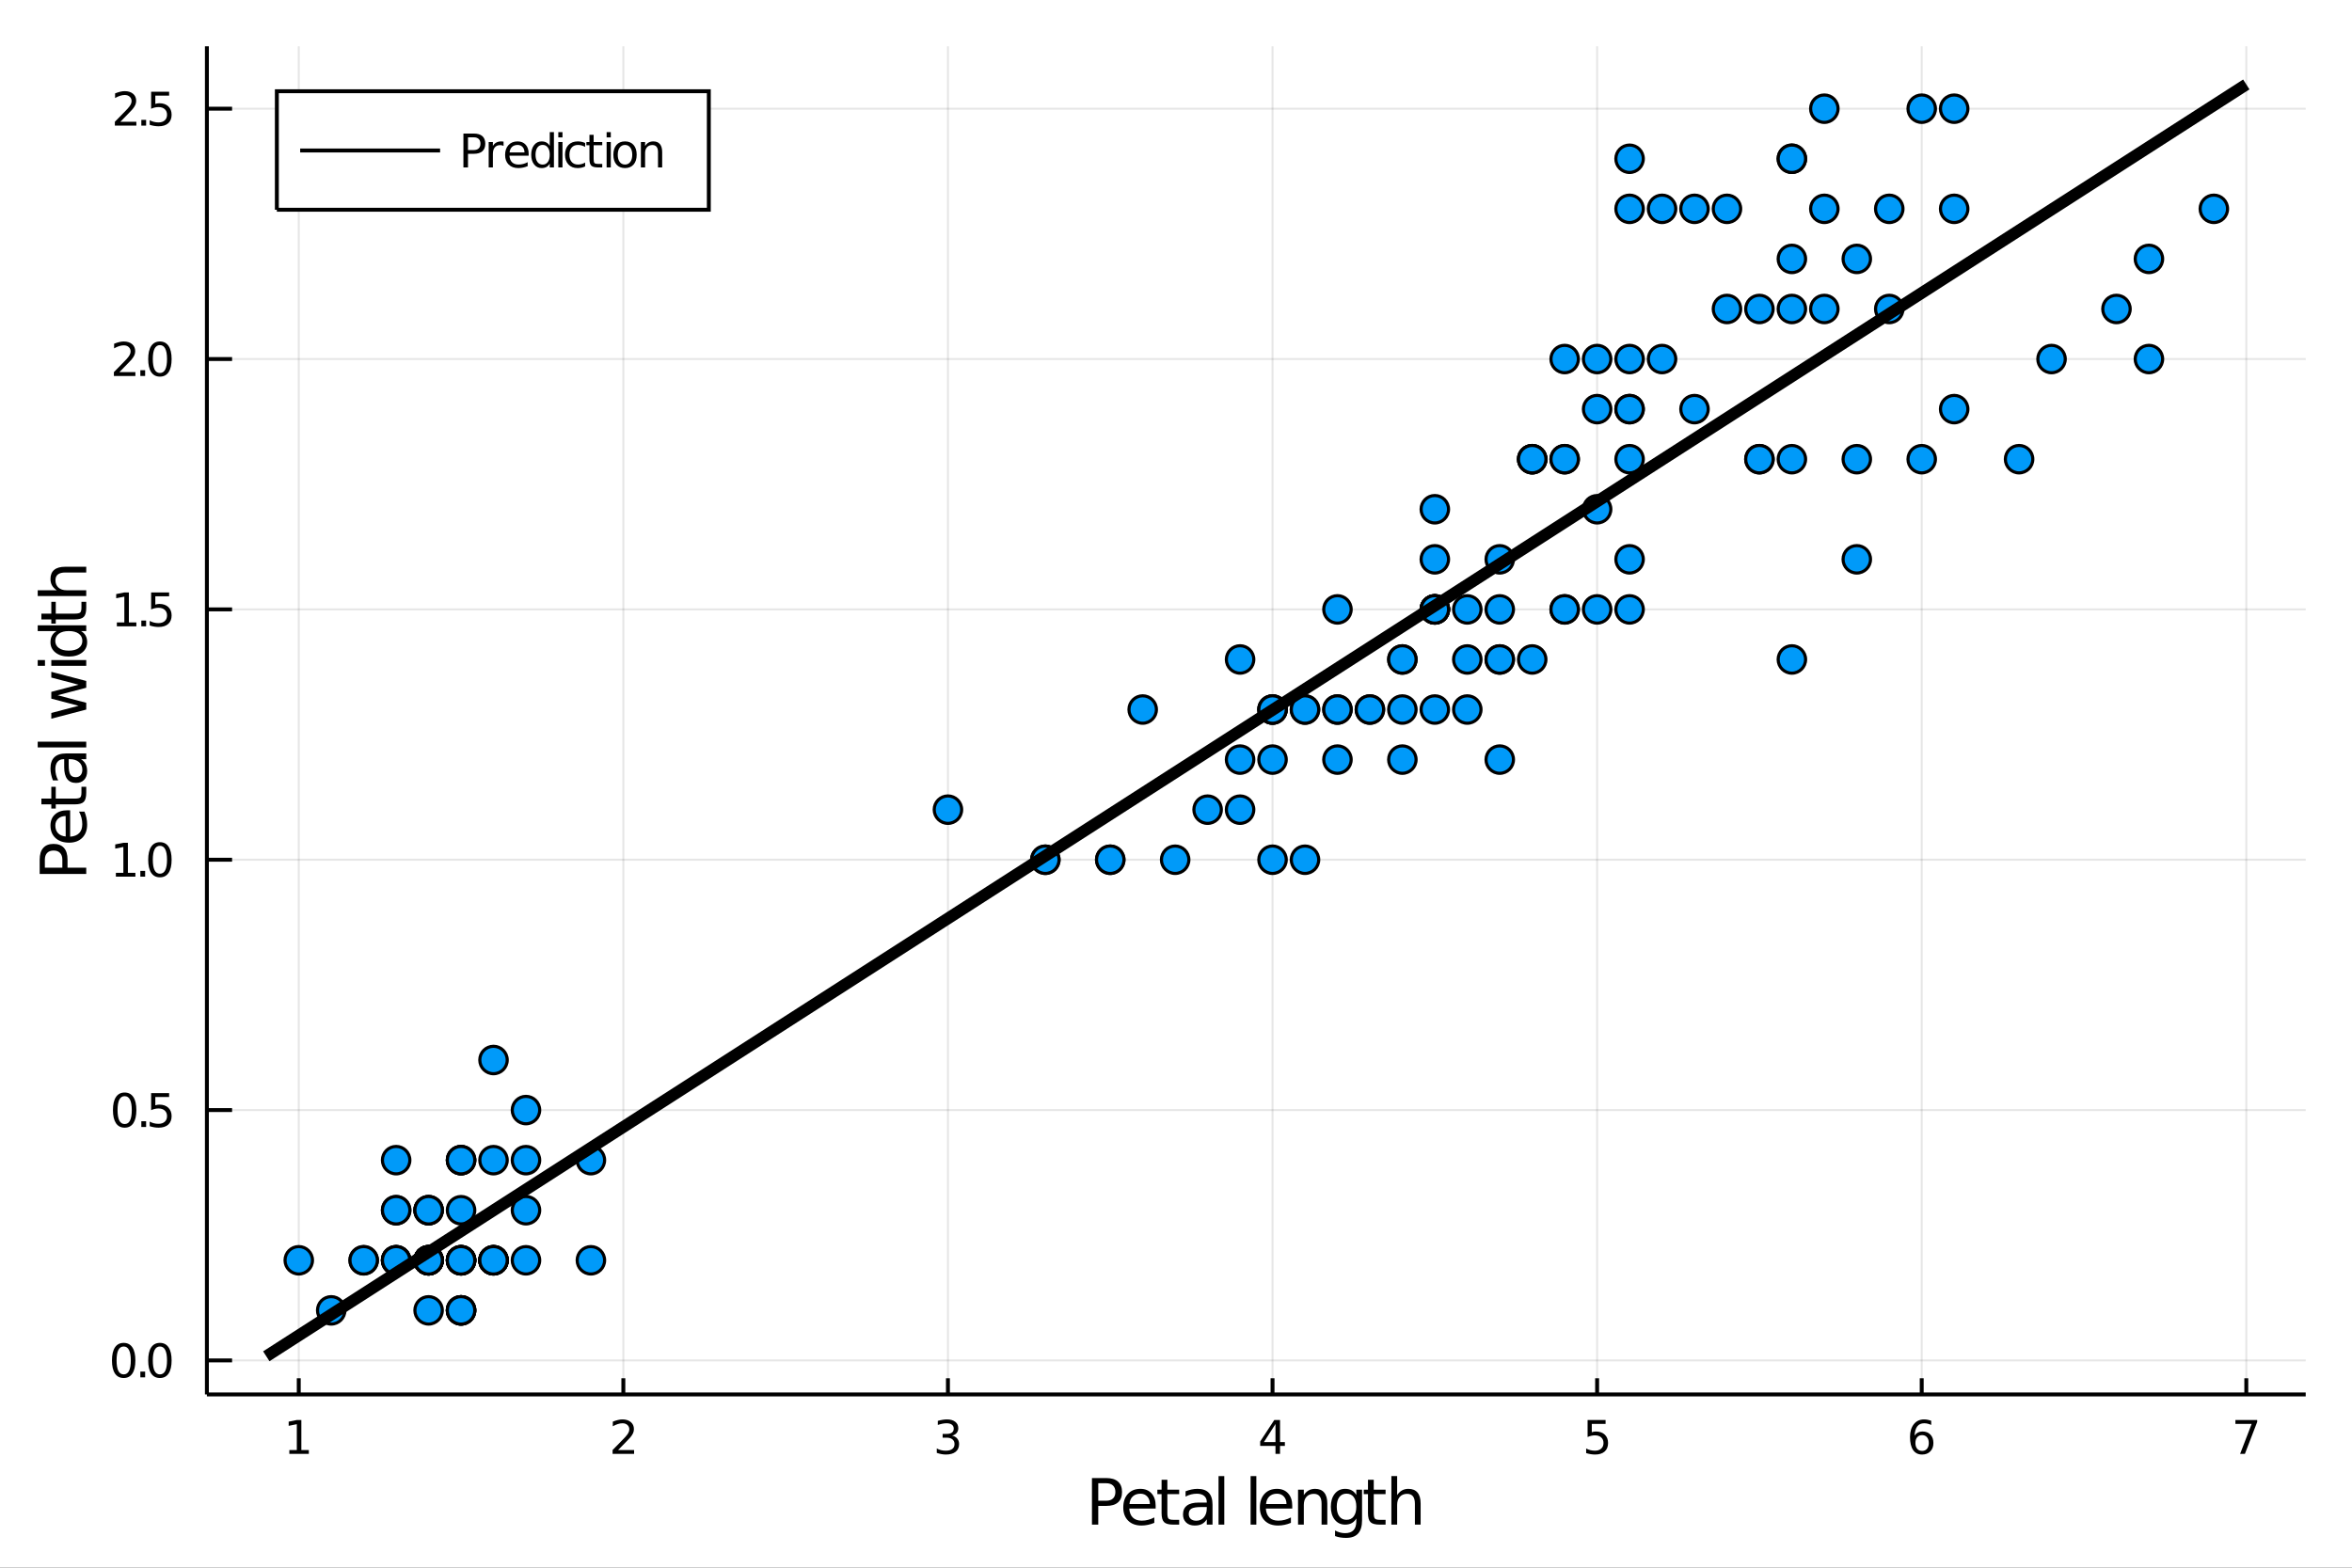 <?xml version="1.0" encoding="utf-8"?>
<svg xmlns="http://www.w3.org/2000/svg" xmlns:xlink="http://www.w3.org/1999/xlink" width="600" height="400" viewBox="0 0 2400 1600">
<rect x="0" y="0" width="2400" height="1600" fill="#333333" stroke="none"/>
<defs>
  <clipPath id="clip500">
    <rect x="0" y="0" width="2400" height="1600"/>
  </clipPath>
</defs>
<path clip-path="url(#clip500)" d="
M0 1600 L2400 1600 L2400 0 L0 0  Z
  " fill="#ffffff" fill-rule="evenodd" fill-opacity="1"/>
<defs>
  <clipPath id="clip501">
    <rect x="480" y="0" width="1681" height="1600"/>
  </clipPath>
</defs>
<path clip-path="url(#clip500)" d="
M211.116 1423.18 L2352.76 1423.18 L2352.76 47.244 L211.116 47.244  Z
  " fill="#ffffff" fill-rule="evenodd" fill-opacity="1"/>
<defs>
  <clipPath id="clip502">
    <rect x="211" y="47" width="2143" height="1377"/>
  </clipPath>
</defs>
<polyline clip-path="url(#clip502)" style="stroke:#000000; stroke-width:2; stroke-opacity:0.1; fill:none" points="
  304.85,1423.18 304.85,47.244 
  "/>
<polyline clip-path="url(#clip502)" style="stroke:#000000; stroke-width:2; stroke-opacity:0.1; fill:none" points="
  636.066,1423.18 636.066,47.244 
  "/>
<polyline clip-path="url(#clip502)" style="stroke:#000000; stroke-width:2; stroke-opacity:0.1; fill:none" points="
  967.281,1423.18 967.281,47.244 
  "/>
<polyline clip-path="url(#clip502)" style="stroke:#000000; stroke-width:2; stroke-opacity:0.1; fill:none" points="
  1298.5,1423.18 1298.5,47.244 
  "/>
<polyline clip-path="url(#clip502)" style="stroke:#000000; stroke-width:2; stroke-opacity:0.1; fill:none" points="
  1629.71,1423.18 1629.71,47.244 
  "/>
<polyline clip-path="url(#clip502)" style="stroke:#000000; stroke-width:2; stroke-opacity:0.1; fill:none" points="
  1960.93,1423.18 1960.93,47.244 
  "/>
<polyline clip-path="url(#clip502)" style="stroke:#000000; stroke-width:2; stroke-opacity:0.1; fill:none" points="
  2292.14,1423.18 2292.14,47.244 
  "/>
<polyline clip-path="url(#clip500)" style="stroke:#000000; stroke-width:4; stroke-opacity:1; fill:none" points="
  211.116,1423.18 2352.76,1423.18 
  "/>
<polyline clip-path="url(#clip500)" style="stroke:#000000; stroke-width:4; stroke-opacity:1; fill:none" points="
  304.85,1423.18 304.85,1406.67 
  "/>
<polyline clip-path="url(#clip500)" style="stroke:#000000; stroke-width:4; stroke-opacity:1; fill:none" points="
  636.066,1423.18 636.066,1406.67 
  "/>
<polyline clip-path="url(#clip500)" style="stroke:#000000; stroke-width:4; stroke-opacity:1; fill:none" points="
  967.281,1423.18 967.281,1406.67 
  "/>
<polyline clip-path="url(#clip500)" style="stroke:#000000; stroke-width:4; stroke-opacity:1; fill:none" points="
  1298.5,1423.18 1298.5,1406.67 
  "/>
<polyline clip-path="url(#clip500)" style="stroke:#000000; stroke-width:4; stroke-opacity:1; fill:none" points="
  1629.71,1423.18 1629.71,1406.67 
  "/>
<polyline clip-path="url(#clip500)" style="stroke:#000000; stroke-width:4; stroke-opacity:1; fill:none" points="
  1960.93,1423.18 1960.93,1406.67 
  "/>
<polyline clip-path="url(#clip500)" style="stroke:#000000; stroke-width:4; stroke-opacity:1; fill:none" points="
  2292.14,1423.18 2292.14,1406.67 
  "/>
<path clip-path="url(#clip500)" d="M 0 0 M295.232 1479.92 L302.871 1479.92 L302.871 1453.55 L294.561 1455.22 L294.561 1450.96 L302.825 1449.29 L307.501 1449.29 L307.501 1479.92 L315.14 1479.92 L315.14 1483.85 L295.232 1483.85 L295.232 1479.92 Z" fill="#000000" fill-rule="evenodd" fill-opacity="1" /><path clip-path="url(#clip500)" d="M 0 0 M630.719 1479.92 L647.038 1479.92 L647.038 1483.85 L625.094 1483.85 L625.094 1479.92 Q627.756 1477.16 632.339 1472.53 Q636.945 1467.88 638.126 1466.54 Q640.371 1464.01 641.251 1462.28 Q642.154 1460.52 642.154 1458.83 Q642.154 1456.07 640.209 1454.34 Q638.288 1452.6 635.186 1452.6 Q632.987 1452.6 630.533 1453.37 Q628.103 1454.13 625.325 1455.68 L625.325 1450.96 Q628.149 1449.82 630.603 1449.25 Q633.057 1448.67 635.094 1448.67 Q640.464 1448.67 643.658 1451.35 Q646.853 1454.04 646.853 1458.53 Q646.853 1460.66 646.043 1462.58 Q645.256 1464.48 643.149 1467.07 Q642.57 1467.74 639.469 1470.96 Q636.367 1474.15 630.719 1479.92 Z" fill="#000000" fill-rule="evenodd" fill-opacity="1" /><path clip-path="url(#clip500)" d="M 0 0 M971.529 1465.22 Q974.885 1465.94 976.76 1468.2 Q978.659 1470.47 978.659 1473.81 Q978.659 1478.92 975.14 1481.72 Q971.622 1484.52 965.14 1484.52 Q962.964 1484.52 960.649 1484.08 Q958.358 1483.67 955.904 1482.81 L955.904 1478.3 Q957.849 1479.43 960.163 1480.01 Q962.478 1480.59 965.001 1480.59 Q969.399 1480.59 971.691 1478.85 Q974.006 1477.12 974.006 1473.81 Q974.006 1470.75 971.853 1469.04 Q969.723 1467.3 965.904 1467.3 L961.876 1467.3 L961.876 1463.46 L966.089 1463.46 Q969.538 1463.46 971.367 1462.09 Q973.196 1460.7 973.196 1458.11 Q973.196 1455.45 971.298 1454.04 Q969.423 1452.6 965.904 1452.6 Q963.983 1452.6 961.784 1453.02 Q959.585 1453.44 956.946 1454.31 L956.946 1450.15 Q959.608 1449.41 961.923 1449.04 Q964.261 1448.67 966.321 1448.67 Q971.645 1448.67 974.747 1451.1 Q977.848 1453.5 977.848 1457.63 Q977.848 1460.5 976.205 1462.49 Q974.561 1464.45 971.529 1465.22 Z" fill="#000000" fill-rule="evenodd" fill-opacity="1" /><path clip-path="url(#clip500)" d="M 0 0 M1301.51 1453.37 L1289.7 1471.81 L1301.51 1471.81 L1301.51 1453.37 M1300.28 1449.29 L1306.16 1449.29 L1306.16 1471.81 L1311.09 1471.81 L1311.09 1475.7 L1306.16 1475.7 L1306.16 1483.85 L1301.51 1483.85 L1301.51 1475.7 L1285.9 1475.7 L1285.9 1471.19 L1300.28 1449.29 Z" fill="#000000" fill-rule="evenodd" fill-opacity="1" /><path clip-path="url(#clip500)" d="M 0 0 M1619.99 1449.29 L1638.35 1449.29 L1638.35 1453.23 L1624.27 1453.23 L1624.27 1461.7 Q1625.29 1461.35 1626.31 1461.19 Q1627.33 1461 1628.35 1461 Q1634.13 1461 1637.51 1464.18 Q1640.89 1467.35 1640.89 1472.76 Q1640.89 1478.34 1637.42 1481.44 Q1633.95 1484.52 1627.63 1484.52 Q1625.45 1484.52 1623.18 1484.15 Q1620.94 1483.78 1618.53 1483.04 L1618.53 1478.34 Q1620.62 1479.48 1622.84 1480.03 Q1625.06 1480.59 1627.54 1480.59 Q1631.54 1480.59 1633.88 1478.48 Q1636.22 1476.38 1636.22 1472.76 Q1636.22 1469.15 1633.88 1467.05 Q1631.54 1464.94 1627.54 1464.94 Q1625.66 1464.94 1623.79 1465.36 Q1621.93 1465.77 1619.99 1466.65 L1619.99 1449.29 Z" fill="#000000" fill-rule="evenodd" fill-opacity="1" /><path clip-path="url(#clip500)" d="M 0 0 M1961.33 1464.71 Q1958.18 1464.71 1956.33 1466.86 Q1954.5 1469.01 1954.5 1472.76 Q1954.5 1476.49 1956.33 1478.67 Q1958.18 1480.82 1961.33 1480.82 Q1964.48 1480.82 1966.31 1478.67 Q1968.16 1476.49 1968.16 1472.76 Q1968.16 1469.01 1966.31 1466.86 Q1964.48 1464.71 1961.33 1464.71 M1970.62 1450.06 L1970.62 1454.31 Q1968.86 1453.48 1967.05 1453.04 Q1965.27 1452.6 1963.51 1452.6 Q1958.88 1452.6 1956.43 1455.73 Q1954 1458.85 1953.65 1465.17 Q1955.01 1463.16 1957.07 1462.09 Q1959.13 1461 1961.61 1461 Q1966.82 1461 1969.83 1464.18 Q1972.86 1467.32 1972.86 1472.76 Q1972.86 1478.09 1969.71 1481.31 Q1966.56 1484.52 1961.33 1484.52 Q1955.34 1484.52 1952.17 1479.94 Q1949 1475.33 1949 1466.61 Q1949 1458.41 1952.88 1453.55 Q1956.77 1448.67 1963.32 1448.67 Q1965.08 1448.67 1966.87 1449.01 Q1968.67 1449.36 1970.62 1450.06 Z" fill="#000000" fill-rule="evenodd" fill-opacity="1" /><path clip-path="url(#clip500)" d="M 0 0 M2281.03 1449.29 L2303.25 1449.29 L2303.25 1451.28 L2290.71 1483.85 L2285.82 1483.85 L2297.63 1453.23 L2281.03 1453.23 L2281.03 1449.29 Z" fill="#000000" fill-rule="evenodd" fill-opacity="1" /><path clip-path="url(#clip500)" d="M 0 0 M1120.68 1513.81 L1120.68 1531.66 L1128.76 1531.66 Q1133.25 1531.66 1135.7 1529.34 Q1138.15 1527.02 1138.15 1522.72 Q1138.15 1518.45 1135.7 1516.13 Q1133.25 1513.81 1128.76 1513.81 L1120.68 1513.81 M1114.25 1508.52 L1128.76 1508.52 Q1136.75 1508.52 1140.82 1512.15 Q1144.93 1515.75 1144.93 1522.72 Q1144.93 1529.75 1140.82 1533.35 Q1136.75 1536.95 1128.76 1536.95 L1120.68 1536.95 L1120.68 1556.04 L1114.25 1556.04 L1114.25 1508.52 Z" fill="#000000" fill-rule="evenodd" fill-opacity="1" /><path clip-path="url(#clip500)" d="M 0 0 M1179.24 1536.76 L1179.24 1539.62 L1152.31 1539.62 Q1152.7 1545.67 1155.94 1548.85 Q1159.22 1552 1165.05 1552 Q1168.42 1552 1171.57 1551.17 Q1174.75 1550.35 1177.87 1548.69 L1177.87 1554.23 Q1174.72 1555.57 1171.41 1556.27 Q1168.1 1556.97 1164.7 1556.97 Q1156.17 1556.97 1151.17 1552 Q1146.2 1547.04 1146.2 1538.57 Q1146.2 1529.82 1150.91 1524.69 Q1155.66 1519.54 1163.68 1519.54 Q1170.87 1519.54 1175.04 1524.18 Q1179.24 1528.8 1179.24 1536.76 M1173.38 1535.04 Q1173.32 1530.23 1170.68 1527.37 Q1168.07 1524.5 1163.74 1524.5 Q1158.84 1524.5 1155.88 1527.27 Q1152.95 1530.04 1152.51 1535.07 L1173.38 1535.04 Z" fill="#000000" fill-rule="evenodd" fill-opacity="1" /><path clip-path="url(#clip500)" d="M 0 0 M1191.18 1510.27 L1191.18 1520.4 L1203.24 1520.4 L1203.24 1524.95 L1191.18 1524.95 L1191.18 1544.3 Q1191.18 1548.66 1192.35 1549.9 Q1193.56 1551.14 1197.22 1551.14 L1203.24 1551.14 L1203.24 1556.04 L1197.22 1556.04 Q1190.44 1556.04 1187.87 1553.53 Q1185.29 1550.98 1185.29 1544.3 L1185.29 1524.95 L1180.99 1524.95 L1180.99 1520.4 L1185.29 1520.4 L1185.29 1510.27 L1191.18 1510.27 Z" fill="#000000" fill-rule="evenodd" fill-opacity="1" /><path clip-path="url(#clip500)" d="M 0 0 M1225.58 1538.12 Q1218.49 1538.12 1215.75 1539.75 Q1213.01 1541.37 1213.01 1545.29 Q1213.01 1548.4 1215.05 1550.25 Q1217.12 1552.07 1220.65 1552.07 Q1225.52 1552.07 1228.45 1548.63 Q1231.41 1545.16 1231.41 1539.43 L1231.41 1538.12 L1225.58 1538.12 M1237.26 1535.71 L1237.26 1556.04 L1231.41 1556.04 L1231.41 1550.63 Q1229.4 1553.88 1226.41 1555.44 Q1223.42 1556.97 1219.09 1556.97 Q1213.62 1556.97 1210.37 1553.91 Q1207.15 1550.82 1207.15 1545.67 Q1207.15 1539.65 1211.17 1536.6 Q1215.21 1533.54 1223.2 1533.54 L1231.41 1533.54 L1231.41 1532.97 Q1231.41 1528.93 1228.73 1526.73 Q1226.09 1524.5 1221.29 1524.5 Q1218.23 1524.5 1215.33 1525.23 Q1212.44 1525.97 1209.76 1527.43 L1209.76 1522.02 Q1212.98 1520.78 1216 1520.17 Q1219.03 1519.54 1221.89 1519.54 Q1229.63 1519.54 1233.45 1523.55 Q1237.26 1527.56 1237.26 1535.71 Z" fill="#000000" fill-rule="evenodd" fill-opacity="1" /><path clip-path="url(#clip500)" d="M 0 0 M1243.41 1506.52 L1249.26 1506.52 L1249.26 1556.04 L1243.41 1556.04 L1243.41 1506.52 Z" fill="#000000" fill-rule="evenodd" fill-opacity="1" /><path clip-path="url(#clip500)" d="M 0 0 M1276.13 1506.52 L1281.98 1506.52 L1281.98 1556.04 L1276.13 1556.04 L1276.13 1506.52 Z" fill="#000000" fill-rule="evenodd" fill-opacity="1" /><path clip-path="url(#clip500)" d="M 0 0 M1318.62 1536.76 L1318.62 1539.62 L1291.69 1539.62 Q1292.07 1545.67 1295.32 1548.85 Q1298.6 1552 1304.42 1552 Q1307.8 1552 1310.95 1551.17 Q1314.13 1550.35 1317.25 1548.69 L1317.25 1554.23 Q1314.1 1555.57 1310.79 1556.27 Q1307.48 1556.97 1304.07 1556.97 Q1295.54 1556.97 1290.55 1552 Q1285.58 1547.04 1285.58 1538.57 Q1285.58 1529.82 1290.29 1524.69 Q1295.03 1519.54 1303.05 1519.54 Q1310.25 1519.54 1314.42 1524.18 Q1318.62 1528.8 1318.62 1536.76 M1312.76 1535.04 Q1312.7 1530.23 1310.06 1527.37 Q1307.45 1524.5 1303.12 1524.5 Q1298.22 1524.5 1295.26 1527.27 Q1292.33 1530.04 1291.88 1535.07 L1312.76 1535.04 Z" fill="#000000" fill-rule="evenodd" fill-opacity="1" /><path clip-path="url(#clip500)" d="M 0 0 M1354.39 1534.53 L1354.39 1556.04 L1348.54 1556.04 L1348.54 1534.72 Q1348.54 1529.66 1346.56 1527.14 Q1344.59 1524.63 1340.64 1524.63 Q1335.9 1524.63 1333.16 1527.65 Q1330.43 1530.68 1330.43 1535.9 L1330.43 1556.04 L1324.54 1556.04 L1324.54 1520.4 L1330.43 1520.4 L1330.43 1525.93 Q1332.53 1522.72 1335.36 1521.13 Q1338.22 1519.54 1341.95 1519.54 Q1348.09 1519.54 1351.24 1523.36 Q1354.39 1527.14 1354.39 1534.53 Z" fill="#000000" fill-rule="evenodd" fill-opacity="1" /><path clip-path="url(#clip500)" d="M 0 0 M1383.99 1537.81 Q1383.99 1531.44 1381.35 1527.94 Q1378.74 1524.44 1374 1524.44 Q1369.29 1524.44 1366.65 1527.94 Q1364.04 1531.44 1364.04 1537.81 Q1364.04 1544.14 1366.65 1547.64 Q1369.29 1551.14 1374 1551.14 Q1378.74 1551.14 1381.35 1547.64 Q1383.99 1544.14 1383.99 1537.81 M1389.85 1551.62 Q1389.85 1560.72 1385.81 1565.15 Q1381.77 1569.6 1373.43 1569.6 Q1370.34 1569.6 1367.6 1569.13 Q1364.87 1568.68 1362.29 1567.72 L1362.29 1562.03 Q1364.87 1563.43 1367.38 1564.1 Q1369.89 1564.76 1372.5 1564.76 Q1378.27 1564.76 1381.13 1561.74 Q1383.99 1558.75 1383.99 1552.67 L1383.99 1549.77 Q1382.18 1552.92 1379.35 1554.48 Q1376.51 1556.04 1372.57 1556.04 Q1366.01 1556.04 1362 1551.05 Q1357.99 1546.05 1357.99 1537.81 Q1357.99 1529.53 1362 1524.53 Q1366.01 1519.54 1372.57 1519.54 Q1376.51 1519.54 1379.35 1521.1 Q1382.18 1522.66 1383.99 1525.81 L1383.99 1520.4 L1389.85 1520.4 L1389.85 1551.62 Z" fill="#000000" fill-rule="evenodd" fill-opacity="1" /><path clip-path="url(#clip500)" d="M 0 0 M1401.79 1510.27 L1401.79 1520.4 L1413.85 1520.4 L1413.85 1524.95 L1401.79 1524.95 L1401.79 1544.3 Q1401.79 1548.66 1402.96 1549.9 Q1404.17 1551.14 1407.83 1551.14 L1413.85 1551.14 L1413.85 1556.04 L1407.83 1556.04 Q1401.05 1556.04 1398.48 1553.53 Q1395.9 1550.98 1395.9 1544.3 L1395.9 1524.95 L1391.6 1524.95 L1391.6 1520.4 L1395.9 1520.4 L1395.9 1510.27 L1401.79 1510.27 Z" fill="#000000" fill-rule="evenodd" fill-opacity="1" /><path clip-path="url(#clip500)" d="M 0 0 M1449.62 1534.53 L1449.62 1556.04 L1443.77 1556.04 L1443.77 1534.72 Q1443.77 1529.66 1441.79 1527.14 Q1439.82 1524.63 1435.87 1524.63 Q1431.13 1524.63 1428.4 1527.65 Q1425.66 1530.68 1425.66 1535.9 L1425.66 1556.04 L1419.77 1556.04 L1419.77 1506.52 L1425.66 1506.52 L1425.66 1525.93 Q1427.76 1522.72 1430.59 1521.13 Q1433.46 1519.54 1437.18 1519.54 Q1443.32 1519.54 1446.47 1523.36 Q1449.62 1527.14 1449.62 1534.53 Z" fill="#000000" fill-rule="evenodd" fill-opacity="1" /><polyline clip-path="url(#clip502)" style="stroke:#000000; stroke-width:2; stroke-opacity:0.1; fill:none" points="
  211.116,1388.46 2352.76,1388.46 
  "/>
<polyline clip-path="url(#clip502)" style="stroke:#000000; stroke-width:2; stroke-opacity:0.1; fill:none" points="
  211.116,1132.95 2352.76,1132.95 
  "/>
<polyline clip-path="url(#clip502)" style="stroke:#000000; stroke-width:2; stroke-opacity:0.1; fill:none" points="
  211.116,877.448 2352.76,877.448 
  "/>
<polyline clip-path="url(#clip502)" style="stroke:#000000; stroke-width:2; stroke-opacity:0.1; fill:none" points="
  211.116,621.942 2352.76,621.942 
  "/>
<polyline clip-path="url(#clip502)" style="stroke:#000000; stroke-width:2; stroke-opacity:0.1; fill:none" points="
  211.116,366.435 2352.76,366.435 
  "/>
<polyline clip-path="url(#clip502)" style="stroke:#000000; stroke-width:2; stroke-opacity:0.1; fill:none" points="
  211.116,110.929 2352.76,110.929 
  "/>
<polyline clip-path="url(#clip500)" style="stroke:#000000; stroke-width:4; stroke-opacity:1; fill:none" points="
  211.116,1423.18 211.116,47.244 
  "/>
<polyline clip-path="url(#clip500)" style="stroke:#000000; stroke-width:4; stroke-opacity:1; fill:none" points="
  211.116,1388.46 236.816,1388.46 
  "/>
<polyline clip-path="url(#clip500)" style="stroke:#000000; stroke-width:4; stroke-opacity:1; fill:none" points="
  211.116,1132.95 236.816,1132.95 
  "/>
<polyline clip-path="url(#clip500)" style="stroke:#000000; stroke-width:4; stroke-opacity:1; fill:none" points="
  211.116,877.448 236.816,877.448 
  "/>
<polyline clip-path="url(#clip500)" style="stroke:#000000; stroke-width:4; stroke-opacity:1; fill:none" points="
  211.116,621.942 236.816,621.942 
  "/>
<polyline clip-path="url(#clip500)" style="stroke:#000000; stroke-width:4; stroke-opacity:1; fill:none" points="
  211.116,366.435 236.816,366.435 
  "/>
<polyline clip-path="url(#clip500)" style="stroke:#000000; stroke-width:4; stroke-opacity:1; fill:none" points="
  211.116,110.929 236.816,110.929 
  "/>
<path clip-path="url(#clip500)" d="M 0 0 M126.205 1374.26 Q122.593 1374.26 120.765 1377.82 Q118.959 1381.37 118.959 1388.5 Q118.959 1395.6 120.765 1399.17 Q122.593 1402.71 126.205 1402.71 Q129.839 1402.71 131.644 1399.17 Q133.473 1395.6 133.473 1388.5 Q133.473 1381.37 131.644 1377.82 Q129.839 1374.26 126.205 1374.26 M126.205 1370.56 Q132.015 1370.56 135.07 1375.16 Q138.149 1379.75 138.149 1388.5 Q138.149 1397.22 135.07 1401.83 Q132.015 1406.41 126.205 1406.41 Q120.394 1406.41 117.316 1401.83 Q114.26 1397.22 114.26 1388.5 Q114.26 1379.75 117.316 1375.16 Q120.394 1370.56 126.205 1370.56 Z" fill="#000000" fill-rule="evenodd" fill-opacity="1" /><path clip-path="url(#clip500)" d="M 0 0 M143.218 1399.86 L148.103 1399.86 L148.103 1405.74 L143.218 1405.74 L143.218 1399.86 Z" fill="#000000" fill-rule="evenodd" fill-opacity="1" /><path clip-path="url(#clip500)" d="M 0 0 M163.172 1374.26 Q159.561 1374.26 157.732 1377.82 Q155.927 1381.37 155.927 1388.5 Q155.927 1395.6 157.732 1399.17 Q159.561 1402.71 163.172 1402.71 Q166.806 1402.71 168.612 1399.17 Q170.44 1395.6 170.44 1388.5 Q170.44 1381.37 168.612 1377.82 Q166.806 1374.26 163.172 1374.26 M163.172 1370.56 Q168.982 1370.56 172.038 1375.16 Q175.116 1379.75 175.116 1388.5 Q175.116 1397.22 172.038 1401.83 Q168.982 1406.41 163.172 1406.41 Q157.362 1406.41 154.283 1401.83 Q151.228 1397.22 151.228 1388.5 Q151.228 1379.75 154.283 1375.16 Q157.362 1370.56 163.172 1370.56 Z" fill="#000000" fill-rule="evenodd" fill-opacity="1" /><path clip-path="url(#clip500)" d="M 0 0 M127.2 1118.75 Q123.589 1118.75 121.76 1122.32 Q119.955 1125.86 119.955 1132.99 Q119.955 1140.1 121.76 1143.66 Q123.589 1147.2 127.2 1147.2 Q130.834 1147.2 132.64 1143.66 Q134.468 1140.1 134.468 1132.99 Q134.468 1125.86 132.64 1122.32 Q130.834 1118.75 127.2 1118.75 M127.2 1115.05 Q133.01 1115.05 136.066 1119.66 Q139.144 1124.24 139.144 1132.99 Q139.144 1141.72 136.066 1146.32 Q133.01 1150.91 127.2 1150.91 Q121.39 1150.91 118.311 1146.32 Q115.256 1141.72 115.256 1132.99 Q115.256 1124.24 118.311 1119.66 Q121.39 1115.05 127.2 1115.05 Z" fill="#000000" fill-rule="evenodd" fill-opacity="1" /><path clip-path="url(#clip500)" d="M 0 0 M144.214 1144.35 L149.098 1144.35 L149.098 1150.23 L144.214 1150.23 L144.214 1144.35 Z" fill="#000000" fill-rule="evenodd" fill-opacity="1" /><path clip-path="url(#clip500)" d="M 0 0 M154.214 1115.67 L172.57 1115.67 L172.57 1119.61 L158.496 1119.61 L158.496 1128.08 Q159.515 1127.73 160.533 1127.57 Q161.552 1127.39 162.57 1127.39 Q168.357 1127.39 171.737 1130.56 Q175.116 1133.73 175.116 1139.15 Q175.116 1144.73 171.644 1147.83 Q168.172 1150.91 161.852 1150.91 Q159.677 1150.91 157.408 1150.54 Q155.163 1150.17 152.755 1149.42 L152.755 1144.73 Q154.839 1145.86 157.061 1146.42 Q159.283 1146.97 161.76 1146.97 Q165.765 1146.97 168.102 1144.86 Q170.44 1142.76 170.44 1139.15 Q170.44 1135.54 168.102 1133.43 Q165.765 1131.32 161.76 1131.32 Q159.885 1131.32 158.01 1131.74 Q156.158 1132.16 154.214 1133.04 L154.214 1115.67 Z" fill="#000000" fill-rule="evenodd" fill-opacity="1" /><path clip-path="url(#clip500)" d="M 0 0 M118.242 890.793 L125.88 890.793 L125.88 864.427 L117.57 866.094 L117.57 861.835 L125.834 860.168 L130.51 860.168 L130.51 890.793 L138.149 890.793 L138.149 894.728 L118.242 894.728 L118.242 890.793 Z" fill="#000000" fill-rule="evenodd" fill-opacity="1" /><path clip-path="url(#clip500)" d="M 0 0 M143.218 888.848 L148.103 888.848 L148.103 894.728 L143.218 894.728 L143.218 888.848 Z" fill="#000000" fill-rule="evenodd" fill-opacity="1" /><path clip-path="url(#clip500)" d="M 0 0 M163.172 863.247 Q159.561 863.247 157.732 866.812 Q155.927 870.353 155.927 877.483 Q155.927 884.589 157.732 888.154 Q159.561 891.696 163.172 891.696 Q166.806 891.696 168.612 888.154 Q170.44 884.589 170.44 877.483 Q170.44 870.353 168.612 866.812 Q166.806 863.247 163.172 863.247 M163.172 859.543 Q168.982 859.543 172.038 864.15 Q175.116 868.733 175.116 877.483 Q175.116 886.21 172.038 890.816 Q168.982 895.399 163.172 895.399 Q157.362 895.399 154.283 890.816 Q151.228 886.21 151.228 877.483 Q151.228 868.733 154.283 864.15 Q157.362 859.543 163.172 859.543 Z" fill="#000000" fill-rule="evenodd" fill-opacity="1" /><path clip-path="url(#clip500)" d="M 0 0 M119.237 635.286 L126.876 635.286 L126.876 608.921 L118.566 610.588 L118.566 606.328 L126.83 604.662 L131.505 604.662 L131.505 635.286 L139.144 635.286 L139.144 639.222 L119.237 639.222 L119.237 635.286 Z" fill="#000000" fill-rule="evenodd" fill-opacity="1" /><path clip-path="url(#clip500)" d="M 0 0 M144.214 633.342 L149.098 633.342 L149.098 639.222 L144.214 639.222 L144.214 633.342 Z" fill="#000000" fill-rule="evenodd" fill-opacity="1" /><path clip-path="url(#clip500)" d="M 0 0 M154.214 604.662 L172.57 604.662 L172.57 608.597 L158.496 608.597 L158.496 617.069 Q159.515 616.722 160.533 616.56 Q161.552 616.375 162.57 616.375 Q168.357 616.375 171.737 619.546 Q175.116 622.717 175.116 628.134 Q175.116 633.712 171.644 636.814 Q168.172 639.893 161.852 639.893 Q159.677 639.893 157.408 639.523 Q155.163 639.152 152.755 638.411 L152.755 633.712 Q154.839 634.847 157.061 635.402 Q159.283 635.958 161.76 635.958 Q165.765 635.958 168.102 633.851 Q170.44 631.745 170.44 628.134 Q170.44 624.523 168.102 622.416 Q165.765 620.31 161.76 620.31 Q159.885 620.31 158.01 620.726 Q156.158 621.143 154.214 622.023 L154.214 604.662 Z" fill="#000000" fill-rule="evenodd" fill-opacity="1" /><path clip-path="url(#clip500)" d="M 0 0 M121.83 379.78 L138.149 379.78 L138.149 383.715 L116.205 383.715 L116.205 379.78 Q118.867 377.025 123.45 372.396 Q128.056 367.743 129.237 366.401 Q131.482 363.877 132.362 362.141 Q133.265 360.382 133.265 358.692 Q133.265 355.938 131.32 354.202 Q129.399 352.465 126.297 352.465 Q124.098 352.465 121.644 353.229 Q119.214 353.993 116.436 355.544 L116.436 350.822 Q119.26 349.688 121.714 349.109 Q124.168 348.53 126.205 348.53 Q131.575 348.53 134.769 351.215 Q137.964 353.901 137.964 358.391 Q137.964 360.521 137.154 362.442 Q136.367 364.34 134.26 366.933 Q133.681 367.604 130.58 370.822 Q127.478 374.016 121.83 379.78 Z" fill="#000000" fill-rule="evenodd" fill-opacity="1" /><path clip-path="url(#clip500)" d="M 0 0 M143.218 377.836 L148.103 377.836 L148.103 383.715 L143.218 383.715 L143.218 377.836 Z" fill="#000000" fill-rule="evenodd" fill-opacity="1" /><path clip-path="url(#clip500)" d="M 0 0 M163.172 352.234 Q159.561 352.234 157.732 355.799 Q155.927 359.34 155.927 366.47 Q155.927 373.576 157.732 377.141 Q159.561 380.683 163.172 380.683 Q166.806 380.683 168.612 377.141 Q170.44 373.576 170.44 366.47 Q170.44 359.34 168.612 355.799 Q166.806 352.234 163.172 352.234 M163.172 348.53 Q168.982 348.53 172.038 353.137 Q175.116 357.72 175.116 366.47 Q175.116 375.197 172.038 379.803 Q168.982 384.387 163.172 384.387 Q157.362 384.387 154.283 379.803 Q151.228 375.197 151.228 366.47 Q151.228 357.72 154.283 353.137 Q157.362 348.53 163.172 348.53 Z" fill="#000000" fill-rule="evenodd" fill-opacity="1" /><path clip-path="url(#clip500)" d="M 0 0 M122.825 124.274 L139.144 124.274 L139.144 128.209 L117.2 128.209 L117.2 124.274 Q119.862 121.519 124.445 116.889 Q129.052 112.237 130.232 110.894 Q132.478 108.371 133.357 106.635 Q134.26 104.876 134.26 103.186 Q134.26 100.431 132.316 98.695 Q130.394 96.959 127.292 96.959 Q125.093 96.959 122.64 97.723 Q120.209 98.487 117.431 100.038 L117.431 95.316 Q120.255 94.181 122.709 93.603 Q125.163 93.024 127.2 93.024 Q132.57 93.024 135.765 95.709 Q138.959 98.394 138.959 102.885 Q138.959 105.015 138.149 106.936 Q137.362 108.834 135.255 111.427 Q134.677 112.098 131.575 115.315 Q128.473 118.51 122.825 124.274 Z" fill="#000000" fill-rule="evenodd" fill-opacity="1" /><path clip-path="url(#clip500)" d="M 0 0 M144.214 122.329 L149.098 122.329 L149.098 128.209 L144.214 128.209 L144.214 122.329 Z" fill="#000000" fill-rule="evenodd" fill-opacity="1" /><path clip-path="url(#clip500)" d="M 0 0 M154.214 93.649 L172.57 93.649 L172.57 97.584 L158.496 97.584 L158.496 106.056 Q159.515 105.709 160.533 105.547 Q161.552 105.362 162.57 105.362 Q168.357 105.362 171.737 108.533 Q175.116 111.704 175.116 117.121 Q175.116 122.7 171.644 125.801 Q168.172 128.88 161.852 128.88 Q159.677 128.88 157.408 128.51 Q155.163 128.139 152.755 127.399 L152.755 122.7 Q154.839 123.834 157.061 124.389 Q159.283 124.945 161.76 124.945 Q165.765 124.945 168.102 122.839 Q170.44 120.732 170.44 117.121 Q170.44 113.51 168.102 111.403 Q165.765 109.297 161.76 109.297 Q159.885 109.297 158.01 109.714 Q156.158 110.13 154.214 111.01 L154.214 93.649 Z" fill="#000000" fill-rule="evenodd" fill-opacity="1" /><path clip-path="url(#clip500)" d="M 0 0 M45.768 885.554 L63.623 885.554 L63.623 877.47 Q63.623 872.982 61.3 870.531 Q58.977 868.08 54.68 868.08 Q50.415 868.08 48.091 870.531 Q45.768 872.982 45.768 877.47 L45.768 885.554 M40.484 891.983 L40.484 877.47 Q40.484 869.481 44.113 865.407 Q47.709 861.301 54.68 861.301 Q61.714 861.301 65.31 865.407 Q68.907 869.481 68.907 877.47 L68.907 885.554 L88.004 885.554 L88.004 891.983 L40.484 891.983 Z" fill="#000000" fill-rule="evenodd" fill-opacity="1" /><path clip-path="url(#clip500)" d="M 0 0 M68.716 826.99 L71.581 826.99 L71.581 853.916 Q77.628 853.535 80.811 850.288 Q83.962 847.01 83.962 841.185 Q83.962 837.811 83.134 834.66 Q82.307 831.477 80.652 828.358 L86.19 828.358 Q87.527 831.509 88.227 834.819 Q88.927 838.13 88.927 841.535 Q88.927 850.065 83.962 855.062 Q78.997 860.028 70.53 860.028 Q61.777 860.028 56.653 855.317 Q51.497 850.574 51.497 842.554 Q51.497 835.36 56.144 831.191 Q60.759 826.99 68.716 826.99 M66.997 832.846 Q62.191 832.91 59.327 835.551 Q56.462 838.161 56.462 842.49 Q56.462 847.392 59.231 850.352 Q62 853.28 67.029 853.726 L66.997 832.846 Z" fill="#000000" fill-rule="evenodd" fill-opacity="1" /><path clip-path="url(#clip500)" d="M 0 0 M42.235 815.054 L52.356 815.054 L52.356 802.991 L56.908 802.991 L56.908 815.054 L76.259 815.054 Q80.62 815.054 81.861 813.876 Q83.103 812.667 83.103 809.006 L83.103 802.991 L88.004 802.991 L88.004 809.006 Q88.004 815.786 85.49 818.364 Q82.943 820.942 76.259 820.942 L56.908 820.942 L56.908 825.239 L52.356 825.239 L52.356 820.942 L42.235 820.942 L42.235 815.054 Z" fill="#000000" fill-rule="evenodd" fill-opacity="1" /><path clip-path="url(#clip500)" d="M 0 0 M70.085 780.647 Q70.085 787.745 71.708 790.482 Q73.331 793.219 77.246 793.219 Q80.365 793.219 82.211 791.182 Q84.026 789.114 84.026 785.581 Q84.026 780.711 80.588 777.783 Q77.119 774.823 71.39 774.823 L70.085 774.823 L70.085 780.647 M67.666 768.966 L88.004 768.966 L88.004 774.823 L82.593 774.823 Q85.84 776.828 87.399 779.82 Q88.927 782.812 88.927 787.14 Q88.927 792.615 85.872 795.861 Q82.784 799.076 77.628 799.076 Q71.612 799.076 68.557 795.066 Q65.501 791.023 65.501 783.034 L65.501 774.823 L64.928 774.823 Q60.886 774.823 58.69 777.496 Q56.462 780.138 56.462 784.944 Q56.462 788 57.194 790.896 Q57.926 793.792 59.39 796.466 L53.98 796.466 Q52.738 793.251 52.133 790.228 Q51.497 787.204 51.497 784.339 Q51.497 776.605 55.507 772.786 Q59.518 768.966 67.666 768.966 Z" fill="#000000" fill-rule="evenodd" fill-opacity="1" /><path clip-path="url(#clip500)" d="M 0 0 M38.479 762.823 L38.479 756.967 L88.004 756.967 L88.004 762.823 L38.479 762.823 Z" fill="#000000" fill-rule="evenodd" fill-opacity="1" /><path clip-path="url(#clip500)" d="M 0 0 M52.356 733.509 L52.356 727.653 L80.174 720.332 L52.356 713.043 L52.356 706.137 L80.174 698.816 L52.356 691.527 L52.356 685.671 L88.004 694.997 L88.004 701.903 L58.786 709.574 L88.004 717.277 L88.004 724.183 L52.356 733.509 Z" fill="#000000" fill-rule="evenodd" fill-opacity="1" /><path clip-path="url(#clip500)" d="M 0 0 M52.356 679.528 L52.356 673.671 L88.004 673.671 L88.004 679.528 L52.356 679.528 M38.479 679.528 L38.479 673.671 L45.895 673.671 L45.895 679.528 L38.479 679.528 Z" fill="#000000" fill-rule="evenodd" fill-opacity="1" /><path clip-path="url(#clip500)" d="M 0 0 M57.767 644.071 L38.479 644.071 L38.479 638.215 L88.004 638.215 L88.004 644.071 L82.657 644.071 Q85.84 645.917 87.399 648.75 Q88.927 651.551 88.927 655.497 Q88.927 661.959 83.771 666.033 Q78.615 670.075 70.212 670.075 Q61.809 670.075 56.653 666.033 Q51.497 661.959 51.497 655.497 Q51.497 651.551 53.056 648.75 Q54.584 645.917 57.767 644.071 M70.212 664.027 Q76.673 664.027 80.365 661.386 Q84.026 658.712 84.026 654.065 Q84.026 649.418 80.365 646.745 Q76.673 644.071 70.212 644.071 Q63.751 644.071 60.09 646.745 Q56.398 649.418 56.398 654.065 Q56.398 658.712 60.09 661.386 Q63.751 664.027 70.212 664.027 Z" fill="#000000" fill-rule="evenodd" fill-opacity="1" /><path clip-path="url(#clip500)" d="M 0 0 M42.235 626.279 L52.356 626.279 L52.356 614.216 L56.908 614.216 L56.908 626.279 L76.259 626.279 Q80.62 626.279 81.861 625.101 Q83.103 623.892 83.103 620.231 L83.103 614.216 L88.004 614.216 L88.004 620.231 Q88.004 627.011 85.49 629.589 Q82.943 632.167 76.259 632.167 L56.908 632.167 L56.908 636.464 L52.356 636.464 L52.356 632.167 L42.235 632.167 L42.235 626.279 Z" fill="#000000" fill-rule="evenodd" fill-opacity="1" /><path clip-path="url(#clip500)" d="M 0 0 M66.488 578.441 L88.004 578.441 L88.004 584.297 L66.679 584.297 Q61.618 584.297 59.104 586.27 Q56.589 588.244 56.589 592.19 Q56.589 596.933 59.613 599.67 Q62.637 602.407 67.857 602.407 L88.004 602.407 L88.004 608.296 L38.479 608.296 L38.479 602.407 L57.894 602.407 Q54.68 600.307 53.088 597.474 Q51.497 594.609 51.497 590.885 Q51.497 584.743 55.316 581.592 Q59.104 578.441 66.488 578.441 Z" fill="#000000" fill-rule="evenodd" fill-opacity="1" /><circle clip-path="url(#clip502)" cx="437.337" cy="1286.26" r="14" fill="#009af9" fill-rule="evenodd" fill-opacity="1" stroke="#000000" stroke-opacity="1" stroke-width="3.2"/>
<circle clip-path="url(#clip502)" cx="437.337" cy="1286.26" r="14" fill="#009af9" fill-rule="evenodd" fill-opacity="1" stroke="#000000" stroke-opacity="1" stroke-width="3.2"/>
<circle clip-path="url(#clip502)" cx="404.215" cy="1286.26" r="14" fill="#009af9" fill-rule="evenodd" fill-opacity="1" stroke="#000000" stroke-opacity="1" stroke-width="3.2"/>
<circle clip-path="url(#clip502)" cx="470.458" cy="1286.26" r="14" fill="#009af9" fill-rule="evenodd" fill-opacity="1" stroke="#000000" stroke-opacity="1" stroke-width="3.2"/>
<circle clip-path="url(#clip502)" cx="437.337" cy="1286.26" r="14" fill="#009af9" fill-rule="evenodd" fill-opacity="1" stroke="#000000" stroke-opacity="1" stroke-width="3.2"/>
<circle clip-path="url(#clip502)" cx="536.701" cy="1184.06" r="14" fill="#009af9" fill-rule="evenodd" fill-opacity="1" stroke="#000000" stroke-opacity="1" stroke-width="3.2"/>
<circle clip-path="url(#clip502)" cx="437.337" cy="1235.16" r="14" fill="#009af9" fill-rule="evenodd" fill-opacity="1" stroke="#000000" stroke-opacity="1" stroke-width="3.2"/>
<circle clip-path="url(#clip502)" cx="470.458" cy="1286.26" r="14" fill="#009af9" fill-rule="evenodd" fill-opacity="1" stroke="#000000" stroke-opacity="1" stroke-width="3.2"/>
<circle clip-path="url(#clip502)" cx="437.337" cy="1286.26" r="14" fill="#009af9" fill-rule="evenodd" fill-opacity="1" stroke="#000000" stroke-opacity="1" stroke-width="3.2"/>
<circle clip-path="url(#clip502)" cx="470.458" cy="1337.36" r="14" fill="#009af9" fill-rule="evenodd" fill-opacity="1" stroke="#000000" stroke-opacity="1" stroke-width="3.2"/>
<circle clip-path="url(#clip502)" cx="470.458" cy="1286.26" r="14" fill="#009af9" fill-rule="evenodd" fill-opacity="1" stroke="#000000" stroke-opacity="1" stroke-width="3.2"/>
<circle clip-path="url(#clip502)" cx="503.58" cy="1286.26" r="14" fill="#009af9" fill-rule="evenodd" fill-opacity="1" stroke="#000000" stroke-opacity="1" stroke-width="3.2"/>
<circle clip-path="url(#clip502)" cx="437.337" cy="1337.36" r="14" fill="#009af9" fill-rule="evenodd" fill-opacity="1" stroke="#000000" stroke-opacity="1" stroke-width="3.2"/>
<circle clip-path="url(#clip502)" cx="337.972" cy="1337.36" r="14" fill="#009af9" fill-rule="evenodd" fill-opacity="1" stroke="#000000" stroke-opacity="1" stroke-width="3.2"/>
<circle clip-path="url(#clip502)" cx="371.093" cy="1286.26" r="14" fill="#009af9" fill-rule="evenodd" fill-opacity="1" stroke="#000000" stroke-opacity="1" stroke-width="3.2"/>
<circle clip-path="url(#clip502)" cx="470.458" cy="1184.06" r="14" fill="#009af9" fill-rule="evenodd" fill-opacity="1" stroke="#000000" stroke-opacity="1" stroke-width="3.2"/>
<circle clip-path="url(#clip502)" cx="404.215" cy="1184.06" r="14" fill="#009af9" fill-rule="evenodd" fill-opacity="1" stroke="#000000" stroke-opacity="1" stroke-width="3.2"/>
<circle clip-path="url(#clip502)" cx="437.337" cy="1235.16" r="14" fill="#009af9" fill-rule="evenodd" fill-opacity="1" stroke="#000000" stroke-opacity="1" stroke-width="3.2"/>
<circle clip-path="url(#clip502)" cx="536.701" cy="1235.16" r="14" fill="#009af9" fill-rule="evenodd" fill-opacity="1" stroke="#000000" stroke-opacity="1" stroke-width="3.2"/>
<circle clip-path="url(#clip502)" cx="470.458" cy="1235.16" r="14" fill="#009af9" fill-rule="evenodd" fill-opacity="1" stroke="#000000" stroke-opacity="1" stroke-width="3.2"/>
<circle clip-path="url(#clip502)" cx="536.701" cy="1286.26" r="14" fill="#009af9" fill-rule="evenodd" fill-opacity="1" stroke="#000000" stroke-opacity="1" stroke-width="3.2"/>
<circle clip-path="url(#clip502)" cx="470.458" cy="1184.06" r="14" fill="#009af9" fill-rule="evenodd" fill-opacity="1" stroke="#000000" stroke-opacity="1" stroke-width="3.2"/>
<circle clip-path="url(#clip502)" cx="304.85" cy="1286.26" r="14" fill="#009af9" fill-rule="evenodd" fill-opacity="1" stroke="#000000" stroke-opacity="1" stroke-width="3.2"/>
<circle clip-path="url(#clip502)" cx="536.701" cy="1132.95" r="14" fill="#009af9" fill-rule="evenodd" fill-opacity="1" stroke="#000000" stroke-opacity="1" stroke-width="3.2"/>
<circle clip-path="url(#clip502)" cx="602.944" cy="1286.26" r="14" fill="#009af9" fill-rule="evenodd" fill-opacity="1" stroke="#000000" stroke-opacity="1" stroke-width="3.2"/>
<circle clip-path="url(#clip502)" cx="503.58" cy="1286.26" r="14" fill="#009af9" fill-rule="evenodd" fill-opacity="1" stroke="#000000" stroke-opacity="1" stroke-width="3.2"/>
<circle clip-path="url(#clip502)" cx="503.58" cy="1184.06" r="14" fill="#009af9" fill-rule="evenodd" fill-opacity="1" stroke="#000000" stroke-opacity="1" stroke-width="3.2"/>
<circle clip-path="url(#clip502)" cx="470.458" cy="1286.26" r="14" fill="#009af9" fill-rule="evenodd" fill-opacity="1" stroke="#000000" stroke-opacity="1" stroke-width="3.2"/>
<circle clip-path="url(#clip502)" cx="437.337" cy="1286.26" r="14" fill="#009af9" fill-rule="evenodd" fill-opacity="1" stroke="#000000" stroke-opacity="1" stroke-width="3.2"/>
<circle clip-path="url(#clip502)" cx="503.58" cy="1286.26" r="14" fill="#009af9" fill-rule="evenodd" fill-opacity="1" stroke="#000000" stroke-opacity="1" stroke-width="3.2"/>
<circle clip-path="url(#clip502)" cx="503.58" cy="1286.26" r="14" fill="#009af9" fill-rule="evenodd" fill-opacity="1" stroke="#000000" stroke-opacity="1" stroke-width="3.2"/>
<circle clip-path="url(#clip502)" cx="470.458" cy="1184.06" r="14" fill="#009af9" fill-rule="evenodd" fill-opacity="1" stroke="#000000" stroke-opacity="1" stroke-width="3.2"/>
<circle clip-path="url(#clip502)" cx="470.458" cy="1337.36" r="14" fill="#009af9" fill-rule="evenodd" fill-opacity="1" stroke="#000000" stroke-opacity="1" stroke-width="3.2"/>
<circle clip-path="url(#clip502)" cx="437.337" cy="1286.26" r="14" fill="#009af9" fill-rule="evenodd" fill-opacity="1" stroke="#000000" stroke-opacity="1" stroke-width="3.2"/>
<circle clip-path="url(#clip502)" cx="470.458" cy="1337.36" r="14" fill="#009af9" fill-rule="evenodd" fill-opacity="1" stroke="#000000" stroke-opacity="1" stroke-width="3.2"/>
<circle clip-path="url(#clip502)" cx="371.093" cy="1286.26" r="14" fill="#009af9" fill-rule="evenodd" fill-opacity="1" stroke="#000000" stroke-opacity="1" stroke-width="3.2"/>
<circle clip-path="url(#clip502)" cx="404.215" cy="1286.26" r="14" fill="#009af9" fill-rule="evenodd" fill-opacity="1" stroke="#000000" stroke-opacity="1" stroke-width="3.2"/>
<circle clip-path="url(#clip502)" cx="470.458" cy="1337.36" r="14" fill="#009af9" fill-rule="evenodd" fill-opacity="1" stroke="#000000" stroke-opacity="1" stroke-width="3.2"/>
<circle clip-path="url(#clip502)" cx="404.215" cy="1286.26" r="14" fill="#009af9" fill-rule="evenodd" fill-opacity="1" stroke="#000000" stroke-opacity="1" stroke-width="3.2"/>
<circle clip-path="url(#clip502)" cx="470.458" cy="1286.26" r="14" fill="#009af9" fill-rule="evenodd" fill-opacity="1" stroke="#000000" stroke-opacity="1" stroke-width="3.2"/>
<circle clip-path="url(#clip502)" cx="404.215" cy="1235.16" r="14" fill="#009af9" fill-rule="evenodd" fill-opacity="1" stroke="#000000" stroke-opacity="1" stroke-width="3.2"/>
<circle clip-path="url(#clip502)" cx="404.215" cy="1235.16" r="14" fill="#009af9" fill-rule="evenodd" fill-opacity="1" stroke="#000000" stroke-opacity="1" stroke-width="3.2"/>
<circle clip-path="url(#clip502)" cx="404.215" cy="1286.26" r="14" fill="#009af9" fill-rule="evenodd" fill-opacity="1" stroke="#000000" stroke-opacity="1" stroke-width="3.2"/>
<circle clip-path="url(#clip502)" cx="503.58" cy="1081.85" r="14" fill="#009af9" fill-rule="evenodd" fill-opacity="1" stroke="#000000" stroke-opacity="1" stroke-width="3.2"/>
<circle clip-path="url(#clip502)" cx="602.944" cy="1184.06" r="14" fill="#009af9" fill-rule="evenodd" fill-opacity="1" stroke="#000000" stroke-opacity="1" stroke-width="3.2"/>
<circle clip-path="url(#clip502)" cx="437.337" cy="1235.16" r="14" fill="#009af9" fill-rule="evenodd" fill-opacity="1" stroke="#000000" stroke-opacity="1" stroke-width="3.2"/>
<circle clip-path="url(#clip502)" cx="503.58" cy="1286.26" r="14" fill="#009af9" fill-rule="evenodd" fill-opacity="1" stroke="#000000" stroke-opacity="1" stroke-width="3.2"/>
<circle clip-path="url(#clip502)" cx="437.337" cy="1286.26" r="14" fill="#009af9" fill-rule="evenodd" fill-opacity="1" stroke="#000000" stroke-opacity="1" stroke-width="3.2"/>
<circle clip-path="url(#clip502)" cx="470.458" cy="1286.26" r="14" fill="#009af9" fill-rule="evenodd" fill-opacity="1" stroke="#000000" stroke-opacity="1" stroke-width="3.2"/>
<circle clip-path="url(#clip502)" cx="437.337" cy="1286.26" r="14" fill="#009af9" fill-rule="evenodd" fill-opacity="1" stroke="#000000" stroke-opacity="1" stroke-width="3.2"/>
<circle clip-path="url(#clip502)" cx="1530.35" cy="673.043" r="14" fill="#009af9" fill-rule="evenodd" fill-opacity="1" stroke="#000000" stroke-opacity="1" stroke-width="3.2"/>
<circle clip-path="url(#clip502)" cx="1464.1" cy="621.942" r="14" fill="#009af9" fill-rule="evenodd" fill-opacity="1" stroke="#000000" stroke-opacity="1" stroke-width="3.2"/>
<circle clip-path="url(#clip502)" cx="1596.59" cy="621.942" r="14" fill="#009af9" fill-rule="evenodd" fill-opacity="1" stroke="#000000" stroke-opacity="1" stroke-width="3.2"/>
<circle clip-path="url(#clip502)" cx="1298.5" cy="724.144" r="14" fill="#009af9" fill-rule="evenodd" fill-opacity="1" stroke="#000000" stroke-opacity="1" stroke-width="3.2"/>
<circle clip-path="url(#clip502)" cx="1497.23" cy="621.942" r="14" fill="#009af9" fill-rule="evenodd" fill-opacity="1" stroke="#000000" stroke-opacity="1" stroke-width="3.2"/>
<circle clip-path="url(#clip502)" cx="1464.1" cy="724.144" r="14" fill="#009af9" fill-rule="evenodd" fill-opacity="1" stroke="#000000" stroke-opacity="1" stroke-width="3.2"/>
<circle clip-path="url(#clip502)" cx="1530.35" cy="570.84" r="14" fill="#009af9" fill-rule="evenodd" fill-opacity="1" stroke="#000000" stroke-opacity="1" stroke-width="3.2"/>
<circle clip-path="url(#clip502)" cx="1066.65" cy="877.448" r="14" fill="#009af9" fill-rule="evenodd" fill-opacity="1" stroke="#000000" stroke-opacity="1" stroke-width="3.2"/>
<circle clip-path="url(#clip502)" cx="1497.23" cy="724.144" r="14" fill="#009af9" fill-rule="evenodd" fill-opacity="1" stroke="#000000" stroke-opacity="1" stroke-width="3.2"/>
<circle clip-path="url(#clip502)" cx="1265.38" cy="673.043" r="14" fill="#009af9" fill-rule="evenodd" fill-opacity="1" stroke="#000000" stroke-opacity="1" stroke-width="3.2"/>
<circle clip-path="url(#clip502)" cx="1132.89" cy="877.448" r="14" fill="#009af9" fill-rule="evenodd" fill-opacity="1" stroke="#000000" stroke-opacity="1" stroke-width="3.2"/>
<circle clip-path="url(#clip502)" cx="1364.74" cy="621.942" r="14" fill="#009af9" fill-rule="evenodd" fill-opacity="1" stroke="#000000" stroke-opacity="1" stroke-width="3.2"/>
<circle clip-path="url(#clip502)" cx="1298.5" cy="877.448" r="14" fill="#009af9" fill-rule="evenodd" fill-opacity="1" stroke="#000000" stroke-opacity="1" stroke-width="3.2"/>
<circle clip-path="url(#clip502)" cx="1530.35" cy="673.043" r="14" fill="#009af9" fill-rule="evenodd" fill-opacity="1" stroke="#000000" stroke-opacity="1" stroke-width="3.2"/>
<circle clip-path="url(#clip502)" cx="1166.01" cy="724.144" r="14" fill="#009af9" fill-rule="evenodd" fill-opacity="1" stroke="#000000" stroke-opacity="1" stroke-width="3.2"/>
<circle clip-path="url(#clip502)" cx="1430.98" cy="673.043" r="14" fill="#009af9" fill-rule="evenodd" fill-opacity="1" stroke="#000000" stroke-opacity="1" stroke-width="3.2"/>
<circle clip-path="url(#clip502)" cx="1464.1" cy="621.942" r="14" fill="#009af9" fill-rule="evenodd" fill-opacity="1" stroke="#000000" stroke-opacity="1" stroke-width="3.2"/>
<circle clip-path="url(#clip502)" cx="1331.62" cy="877.448" r="14" fill="#009af9" fill-rule="evenodd" fill-opacity="1" stroke="#000000" stroke-opacity="1" stroke-width="3.2"/>
<circle clip-path="url(#clip502)" cx="1464.1" cy="621.942" r="14" fill="#009af9" fill-rule="evenodd" fill-opacity="1" stroke="#000000" stroke-opacity="1" stroke-width="3.2"/>
<circle clip-path="url(#clip502)" cx="1265.38" cy="826.347" r="14" fill="#009af9" fill-rule="evenodd" fill-opacity="1" stroke="#000000" stroke-opacity="1" stroke-width="3.2"/>
<circle clip-path="url(#clip502)" cx="1563.47" cy="468.638" r="14" fill="#009af9" fill-rule="evenodd" fill-opacity="1" stroke="#000000" stroke-opacity="1" stroke-width="3.2"/>
<circle clip-path="url(#clip502)" cx="1298.5" cy="724.144" r="14" fill="#009af9" fill-rule="evenodd" fill-opacity="1" stroke="#000000" stroke-opacity="1" stroke-width="3.2"/>
<circle clip-path="url(#clip502)" cx="1596.59" cy="621.942" r="14" fill="#009af9" fill-rule="evenodd" fill-opacity="1" stroke="#000000" stroke-opacity="1" stroke-width="3.2"/>
<circle clip-path="url(#clip502)" cx="1530.35" cy="775.245" r="14" fill="#009af9" fill-rule="evenodd" fill-opacity="1" stroke="#000000" stroke-opacity="1" stroke-width="3.2"/>
<circle clip-path="url(#clip502)" cx="1397.86" cy="724.144" r="14" fill="#009af9" fill-rule="evenodd" fill-opacity="1" stroke="#000000" stroke-opacity="1" stroke-width="3.2"/>
<circle clip-path="url(#clip502)" cx="1430.98" cy="673.043" r="14" fill="#009af9" fill-rule="evenodd" fill-opacity="1" stroke="#000000" stroke-opacity="1" stroke-width="3.2"/>
<circle clip-path="url(#clip502)" cx="1563.47" cy="673.043" r="14" fill="#009af9" fill-rule="evenodd" fill-opacity="1" stroke="#000000" stroke-opacity="1" stroke-width="3.2"/>
<circle clip-path="url(#clip502)" cx="1629.71" cy="519.739" r="14" fill="#009af9" fill-rule="evenodd" fill-opacity="1" stroke="#000000" stroke-opacity="1" stroke-width="3.2"/>
<circle clip-path="url(#clip502)" cx="1464.1" cy="621.942" r="14" fill="#009af9" fill-rule="evenodd" fill-opacity="1" stroke="#000000" stroke-opacity="1" stroke-width="3.2"/>
<circle clip-path="url(#clip502)" cx="1132.89" cy="877.448" r="14" fill="#009af9" fill-rule="evenodd" fill-opacity="1" stroke="#000000" stroke-opacity="1" stroke-width="3.2"/>
<circle clip-path="url(#clip502)" cx="1232.25" cy="826.347" r="14" fill="#009af9" fill-rule="evenodd" fill-opacity="1" stroke="#000000" stroke-opacity="1" stroke-width="3.2"/>
<circle clip-path="url(#clip502)" cx="1199.13" cy="877.448" r="14" fill="#009af9" fill-rule="evenodd" fill-opacity="1" stroke="#000000" stroke-opacity="1" stroke-width="3.2"/>
<circle clip-path="url(#clip502)" cx="1265.38" cy="775.245" r="14" fill="#009af9" fill-rule="evenodd" fill-opacity="1" stroke="#000000" stroke-opacity="1" stroke-width="3.2"/>
<circle clip-path="url(#clip502)" cx="1662.83" cy="570.84" r="14" fill="#009af9" fill-rule="evenodd" fill-opacity="1" stroke="#000000" stroke-opacity="1" stroke-width="3.2"/>
<circle clip-path="url(#clip502)" cx="1464.1" cy="621.942" r="14" fill="#009af9" fill-rule="evenodd" fill-opacity="1" stroke="#000000" stroke-opacity="1" stroke-width="3.2"/>
<circle clip-path="url(#clip502)" cx="1464.1" cy="570.84" r="14" fill="#009af9" fill-rule="evenodd" fill-opacity="1" stroke="#000000" stroke-opacity="1" stroke-width="3.2"/>
<circle clip-path="url(#clip502)" cx="1530.35" cy="621.942" r="14" fill="#009af9" fill-rule="evenodd" fill-opacity="1" stroke="#000000" stroke-opacity="1" stroke-width="3.2"/>
<circle clip-path="url(#clip502)" cx="1430.98" cy="724.144" r="14" fill="#009af9" fill-rule="evenodd" fill-opacity="1" stroke="#000000" stroke-opacity="1" stroke-width="3.2"/>
<circle clip-path="url(#clip502)" cx="1331.62" cy="724.144" r="14" fill="#009af9" fill-rule="evenodd" fill-opacity="1" stroke="#000000" stroke-opacity="1" stroke-width="3.2"/>
<circle clip-path="url(#clip502)" cx="1298.5" cy="724.144" r="14" fill="#009af9" fill-rule="evenodd" fill-opacity="1" stroke="#000000" stroke-opacity="1" stroke-width="3.2"/>
<circle clip-path="url(#clip502)" cx="1430.98" cy="775.245" r="14" fill="#009af9" fill-rule="evenodd" fill-opacity="1" stroke="#000000" stroke-opacity="1" stroke-width="3.2"/>
<circle clip-path="url(#clip502)" cx="1497.23" cy="673.043" r="14" fill="#009af9" fill-rule="evenodd" fill-opacity="1" stroke="#000000" stroke-opacity="1" stroke-width="3.2"/>
<circle clip-path="url(#clip502)" cx="1298.5" cy="775.245" r="14" fill="#009af9" fill-rule="evenodd" fill-opacity="1" stroke="#000000" stroke-opacity="1" stroke-width="3.2"/>
<circle clip-path="url(#clip502)" cx="1066.65" cy="877.448" r="14" fill="#009af9" fill-rule="evenodd" fill-opacity="1" stroke="#000000" stroke-opacity="1" stroke-width="3.2"/>
<circle clip-path="url(#clip502)" cx="1364.74" cy="724.144" r="14" fill="#009af9" fill-rule="evenodd" fill-opacity="1" stroke="#000000" stroke-opacity="1" stroke-width="3.2"/>
<circle clip-path="url(#clip502)" cx="1364.74" cy="775.245" r="14" fill="#009af9" fill-rule="evenodd" fill-opacity="1" stroke="#000000" stroke-opacity="1" stroke-width="3.2"/>
<circle clip-path="url(#clip502)" cx="1364.74" cy="724.144" r="14" fill="#009af9" fill-rule="evenodd" fill-opacity="1" stroke="#000000" stroke-opacity="1" stroke-width="3.2"/>
<circle clip-path="url(#clip502)" cx="1397.86" cy="724.144" r="14" fill="#009af9" fill-rule="evenodd" fill-opacity="1" stroke="#000000" stroke-opacity="1" stroke-width="3.2"/>
<circle clip-path="url(#clip502)" cx="967.281" cy="826.347" r="14" fill="#009af9" fill-rule="evenodd" fill-opacity="1" stroke="#000000" stroke-opacity="1" stroke-width="3.2"/>
<circle clip-path="url(#clip502)" cx="1331.62" cy="724.144" r="14" fill="#009af9" fill-rule="evenodd" fill-opacity="1" stroke="#000000" stroke-opacity="1" stroke-width="3.2"/>
<circle clip-path="url(#clip502)" cx="1960.93" cy="110.929" r="14" fill="#009af9" fill-rule="evenodd" fill-opacity="1" stroke="#000000" stroke-opacity="1" stroke-width="3.2"/>
<circle clip-path="url(#clip502)" cx="1662.83" cy="417.537" r="14" fill="#009af9" fill-rule="evenodd" fill-opacity="1" stroke="#000000" stroke-opacity="1" stroke-width="3.2"/>
<circle clip-path="url(#clip502)" cx="1927.81" cy="315.334" r="14" fill="#009af9" fill-rule="evenodd" fill-opacity="1" stroke="#000000" stroke-opacity="1" stroke-width="3.2"/>
<circle clip-path="url(#clip502)" cx="1828.44" cy="468.638" r="14" fill="#009af9" fill-rule="evenodd" fill-opacity="1" stroke="#000000" stroke-opacity="1" stroke-width="3.2"/>
<circle clip-path="url(#clip502)" cx="1894.68" cy="264.233" r="14" fill="#009af9" fill-rule="evenodd" fill-opacity="1" stroke="#000000" stroke-opacity="1" stroke-width="3.2"/>
<circle clip-path="url(#clip502)" cx="2159.66" cy="315.334" r="14" fill="#009af9" fill-rule="evenodd" fill-opacity="1" stroke="#000000" stroke-opacity="1" stroke-width="3.2"/>
<circle clip-path="url(#clip502)" cx="1464.1" cy="519.739" r="14" fill="#009af9" fill-rule="evenodd" fill-opacity="1" stroke="#000000" stroke-opacity="1" stroke-width="3.2"/>
<circle clip-path="url(#clip502)" cx="2060.29" cy="468.638" r="14" fill="#009af9" fill-rule="evenodd" fill-opacity="1" stroke="#000000" stroke-opacity="1" stroke-width="3.2"/>
<circle clip-path="url(#clip502)" cx="1894.68" cy="468.638" r="14" fill="#009af9" fill-rule="evenodd" fill-opacity="1" stroke="#000000" stroke-opacity="1" stroke-width="3.2"/>
<circle clip-path="url(#clip502)" cx="1994.05" cy="110.929" r="14" fill="#009af9" fill-rule="evenodd" fill-opacity="1" stroke="#000000" stroke-opacity="1" stroke-width="3.2"/>
<circle clip-path="url(#clip502)" cx="1662.83" cy="366.435" r="14" fill="#009af9" fill-rule="evenodd" fill-opacity="1" stroke="#000000" stroke-opacity="1" stroke-width="3.2"/>
<circle clip-path="url(#clip502)" cx="1729.08" cy="417.537" r="14" fill="#009af9" fill-rule="evenodd" fill-opacity="1" stroke="#000000" stroke-opacity="1" stroke-width="3.2"/>
<circle clip-path="url(#clip502)" cx="1795.32" cy="315.334" r="14" fill="#009af9" fill-rule="evenodd" fill-opacity="1" stroke="#000000" stroke-opacity="1" stroke-width="3.2"/>
<circle clip-path="url(#clip502)" cx="1629.71" cy="366.435" r="14" fill="#009af9" fill-rule="evenodd" fill-opacity="1" stroke="#000000" stroke-opacity="1" stroke-width="3.2"/>
<circle clip-path="url(#clip502)" cx="1662.83" cy="162.03" r="14" fill="#009af9" fill-rule="evenodd" fill-opacity="1" stroke="#000000" stroke-opacity="1" stroke-width="3.2"/>
<circle clip-path="url(#clip502)" cx="1729.08" cy="213.131" r="14" fill="#009af9" fill-rule="evenodd" fill-opacity="1" stroke="#000000" stroke-opacity="1" stroke-width="3.2"/>
<circle clip-path="url(#clip502)" cx="1795.32" cy="468.638" r="14" fill="#009af9" fill-rule="evenodd" fill-opacity="1" stroke="#000000" stroke-opacity="1" stroke-width="3.2"/>
<circle clip-path="url(#clip502)" cx="2192.78" cy="264.233" r="14" fill="#009af9" fill-rule="evenodd" fill-opacity="1" stroke="#000000" stroke-opacity="1" stroke-width="3.2"/>
<circle clip-path="url(#clip502)" cx="2259.02" cy="213.131" r="14" fill="#009af9" fill-rule="evenodd" fill-opacity="1" stroke="#000000" stroke-opacity="1" stroke-width="3.2"/>
<circle clip-path="url(#clip502)" cx="1629.71" cy="621.942" r="14" fill="#009af9" fill-rule="evenodd" fill-opacity="1" stroke="#000000" stroke-opacity="1" stroke-width="3.2"/>
<circle clip-path="url(#clip502)" cx="1861.56" cy="213.131" r="14" fill="#009af9" fill-rule="evenodd" fill-opacity="1" stroke="#000000" stroke-opacity="1" stroke-width="3.2"/>
<circle clip-path="url(#clip502)" cx="1596.59" cy="366.435" r="14" fill="#009af9" fill-rule="evenodd" fill-opacity="1" stroke="#000000" stroke-opacity="1" stroke-width="3.2"/>
<circle clip-path="url(#clip502)" cx="2192.78" cy="366.435" r="14" fill="#009af9" fill-rule="evenodd" fill-opacity="1" stroke="#000000" stroke-opacity="1" stroke-width="3.2"/>
<circle clip-path="url(#clip502)" cx="1596.59" cy="468.638" r="14" fill="#009af9" fill-rule="evenodd" fill-opacity="1" stroke="#000000" stroke-opacity="1" stroke-width="3.2"/>
<circle clip-path="url(#clip502)" cx="1861.56" cy="315.334" r="14" fill="#009af9" fill-rule="evenodd" fill-opacity="1" stroke="#000000" stroke-opacity="1" stroke-width="3.2"/>
<circle clip-path="url(#clip502)" cx="1960.93" cy="468.638" r="14" fill="#009af9" fill-rule="evenodd" fill-opacity="1" stroke="#000000" stroke-opacity="1" stroke-width="3.2"/>
<circle clip-path="url(#clip502)" cx="1563.47" cy="468.638" r="14" fill="#009af9" fill-rule="evenodd" fill-opacity="1" stroke="#000000" stroke-opacity="1" stroke-width="3.2"/>
<circle clip-path="url(#clip502)" cx="1596.59" cy="468.638" r="14" fill="#009af9" fill-rule="evenodd" fill-opacity="1" stroke="#000000" stroke-opacity="1" stroke-width="3.2"/>
<circle clip-path="url(#clip502)" cx="1828.44" cy="315.334" r="14" fill="#009af9" fill-rule="evenodd" fill-opacity="1" stroke="#000000" stroke-opacity="1" stroke-width="3.2"/>
<circle clip-path="url(#clip502)" cx="1894.68" cy="570.84" r="14" fill="#009af9" fill-rule="evenodd" fill-opacity="1" stroke="#000000" stroke-opacity="1" stroke-width="3.2"/>
<circle clip-path="url(#clip502)" cx="1994.05" cy="417.537" r="14" fill="#009af9" fill-rule="evenodd" fill-opacity="1" stroke="#000000" stroke-opacity="1" stroke-width="3.2"/>
<circle clip-path="url(#clip502)" cx="2093.41" cy="366.435" r="14" fill="#009af9" fill-rule="evenodd" fill-opacity="1" stroke="#000000" stroke-opacity="1" stroke-width="3.2"/>
<circle clip-path="url(#clip502)" cx="1828.44" cy="264.233" r="14" fill="#009af9" fill-rule="evenodd" fill-opacity="1" stroke="#000000" stroke-opacity="1" stroke-width="3.2"/>
<circle clip-path="url(#clip502)" cx="1662.83" cy="621.942" r="14" fill="#009af9" fill-rule="evenodd" fill-opacity="1" stroke="#000000" stroke-opacity="1" stroke-width="3.2"/>
<circle clip-path="url(#clip502)" cx="1828.44" cy="673.043" r="14" fill="#009af9" fill-rule="evenodd" fill-opacity="1" stroke="#000000" stroke-opacity="1" stroke-width="3.2"/>
<circle clip-path="url(#clip502)" cx="1994.05" cy="213.131" r="14" fill="#009af9" fill-rule="evenodd" fill-opacity="1" stroke="#000000" stroke-opacity="1" stroke-width="3.2"/>
<circle clip-path="url(#clip502)" cx="1828.44" cy="162.03" r="14" fill="#009af9" fill-rule="evenodd" fill-opacity="1" stroke="#000000" stroke-opacity="1" stroke-width="3.2"/>
<circle clip-path="url(#clip502)" cx="1795.32" cy="468.638" r="14" fill="#009af9" fill-rule="evenodd" fill-opacity="1" stroke="#000000" stroke-opacity="1" stroke-width="3.2"/>
<circle clip-path="url(#clip502)" cx="1563.47" cy="468.638" r="14" fill="#009af9" fill-rule="evenodd" fill-opacity="1" stroke="#000000" stroke-opacity="1" stroke-width="3.2"/>
<circle clip-path="url(#clip502)" cx="1762.2" cy="315.334" r="14" fill="#009af9" fill-rule="evenodd" fill-opacity="1" stroke="#000000" stroke-opacity="1" stroke-width="3.2"/>
<circle clip-path="url(#clip502)" cx="1828.44" cy="162.03" r="14" fill="#009af9" fill-rule="evenodd" fill-opacity="1" stroke="#000000" stroke-opacity="1" stroke-width="3.2"/>
<circle clip-path="url(#clip502)" cx="1662.83" cy="213.131" r="14" fill="#009af9" fill-rule="evenodd" fill-opacity="1" stroke="#000000" stroke-opacity="1" stroke-width="3.2"/>
<circle clip-path="url(#clip502)" cx="1662.83" cy="417.537" r="14" fill="#009af9" fill-rule="evenodd" fill-opacity="1" stroke="#000000" stroke-opacity="1" stroke-width="3.2"/>
<circle clip-path="url(#clip502)" cx="1927.81" cy="213.131" r="14" fill="#009af9" fill-rule="evenodd" fill-opacity="1" stroke="#000000" stroke-opacity="1" stroke-width="3.2"/>
<circle clip-path="url(#clip502)" cx="1861.56" cy="110.929" r="14" fill="#009af9" fill-rule="evenodd" fill-opacity="1" stroke="#000000" stroke-opacity="1" stroke-width="3.2"/>
<circle clip-path="url(#clip502)" cx="1695.96" cy="213.131" r="14" fill="#009af9" fill-rule="evenodd" fill-opacity="1" stroke="#000000" stroke-opacity="1" stroke-width="3.2"/>
<circle clip-path="url(#clip502)" cx="1629.71" cy="417.537" r="14" fill="#009af9" fill-rule="evenodd" fill-opacity="1" stroke="#000000" stroke-opacity="1" stroke-width="3.2"/>
<circle clip-path="url(#clip502)" cx="1695.96" cy="366.435" r="14" fill="#009af9" fill-rule="evenodd" fill-opacity="1" stroke="#000000" stroke-opacity="1" stroke-width="3.2"/>
<circle clip-path="url(#clip502)" cx="1762.2" cy="213.131" r="14" fill="#009af9" fill-rule="evenodd" fill-opacity="1" stroke="#000000" stroke-opacity="1" stroke-width="3.2"/>
<circle clip-path="url(#clip502)" cx="1662.83" cy="468.638" r="14" fill="#009af9" fill-rule="evenodd" fill-opacity="1" stroke="#000000" stroke-opacity="1" stroke-width="3.2"/>
<polyline clip-path="url(#clip502)" style="stroke:#000000; stroke-width:12; stroke-opacity:1; fill:none" points="
  271.729,1384.24 2292.14,86.186 
  "/>
<path clip-path="url(#clip500)" d="
M282.504 214.069 L723.287 214.069 L723.287 93.109 L282.504 93.109  Z
  " fill="#ffffff" fill-rule="evenodd" fill-opacity="1"/>
<polyline clip-path="url(#clip500)" style="stroke:#000000; stroke-width:4; stroke-opacity:1; fill:none" points="
  282.504,214.069 723.287,214.069 723.287,93.109 282.504,93.109 282.504,214.069 
  "/>
<polyline clip-path="url(#clip500)" style="stroke:#000000; stroke-width:4; stroke-opacity:1; fill:none" points="
  306.3,153.589 449.076,153.589 
  "/>
<path clip-path="url(#clip500)" d="M 0 0 M477.548 140.151 L477.548 153.137 L483.428 153.137 Q486.692 153.137 488.474 151.447 Q490.256 149.758 490.256 146.633 Q490.256 143.531 488.474 141.841 Q486.692 140.151 483.428 140.151 L477.548 140.151 M472.872 136.309 L483.428 136.309 Q489.238 136.309 492.201 138.947 Q495.187 141.563 495.187 146.633 Q495.187 151.748 492.201 154.364 Q489.238 156.98 483.428 156.98 L477.548 156.98 L477.548 170.869 L472.872 170.869 L472.872 136.309 Z" fill="#000000" fill-rule="evenodd" fill-opacity="1" /><path clip-path="url(#clip500)" d="M 0 0 M513.844 148.924 Q513.127 148.508 512.27 148.322 Q511.437 148.114 510.418 148.114 Q506.807 148.114 504.863 150.475 Q502.942 152.813 502.942 157.211 L502.942 170.869 L498.659 170.869 L498.659 144.943 L502.942 144.943 L502.942 148.971 Q504.284 146.609 506.437 145.475 Q508.59 144.318 511.668 144.318 Q512.108 144.318 512.641 144.387 Q513.173 144.434 513.821 144.549 L513.844 148.924 Z" fill="#000000" fill-rule="evenodd" fill-opacity="1" /><path clip-path="url(#clip500)" d="M 0 0 M539.446 156.841 L539.446 158.924 L519.863 158.924 Q520.141 163.322 522.502 165.637 Q524.886 167.929 529.122 167.929 Q531.576 167.929 533.867 167.327 Q536.182 166.725 538.451 165.521 L538.451 169.549 Q536.159 170.521 533.752 171.031 Q531.344 171.54 528.867 171.54 Q522.664 171.54 519.029 167.929 Q515.418 164.318 515.418 158.16 Q515.418 151.795 518.844 148.068 Q522.293 144.318 528.127 144.318 Q533.358 144.318 536.39 147.697 Q539.446 151.054 539.446 156.841 M535.187 155.591 Q535.14 152.096 533.219 150.012 Q531.321 147.929 528.173 147.929 Q524.608 147.929 522.455 149.943 Q520.326 151.957 520.002 155.614 L535.187 155.591 Z" fill="#000000" fill-rule="evenodd" fill-opacity="1" /><path clip-path="url(#clip500)" d="M 0 0 M560.974 148.878 L560.974 134.85 L565.233 134.85 L565.233 170.869 L560.974 170.869 L560.974 166.98 Q559.631 169.295 557.571 170.429 Q555.534 171.54 552.664 171.54 Q547.964 171.54 545.002 167.79 Q542.062 164.04 542.062 157.929 Q542.062 151.818 545.002 148.068 Q547.964 144.318 552.664 144.318 Q555.534 144.318 557.571 145.452 Q559.631 146.563 560.974 148.878 M546.46 157.929 Q546.46 162.628 548.381 165.313 Q550.326 167.975 553.705 167.975 Q557.085 167.975 559.029 165.313 Q560.974 162.628 560.974 157.929 Q560.974 153.23 559.029 150.568 Q557.085 147.883 553.705 147.883 Q550.326 147.883 548.381 150.568 Q546.46 153.23 546.46 157.929 Z" fill="#000000" fill-rule="evenodd" fill-opacity="1" /><path clip-path="url(#clip500)" d="M 0 0 M569.7 144.943 L573.96 144.943 L573.96 170.869 L569.7 170.869 L569.7 144.943 M569.7 134.85 L573.96 134.85 L573.96 140.244 L569.7 140.244 L569.7 134.85 Z" fill="#000000" fill-rule="evenodd" fill-opacity="1" /><path clip-path="url(#clip500)" d="M 0 0 M597.085 145.938 L597.085 149.92 Q595.279 148.924 593.45 148.438 Q591.645 147.929 589.793 147.929 Q585.649 147.929 583.358 150.568 Q581.066 153.184 581.066 157.929 Q581.066 162.674 583.358 165.313 Q585.649 167.929 589.793 167.929 Q591.645 167.929 593.45 167.443 Q595.279 166.933 597.085 165.938 L597.085 169.873 Q595.302 170.707 593.381 171.123 Q591.483 171.54 589.33 171.54 Q583.474 171.54 580.024 167.859 Q576.575 164.179 576.575 157.929 Q576.575 151.586 580.048 147.952 Q583.543 144.318 589.608 144.318 Q591.575 144.318 593.45 144.735 Q595.325 145.128 597.085 145.938 Z" fill="#000000" fill-rule="evenodd" fill-opacity="1" /><path clip-path="url(#clip500)" d="M 0 0 M605.765 137.582 L605.765 144.943 L614.538 144.943 L614.538 148.253 L605.765 148.253 L605.765 162.327 Q605.765 165.498 606.622 166.401 Q607.501 167.304 610.163 167.304 L614.538 167.304 L614.538 170.869 L610.163 170.869 Q605.233 170.869 603.358 169.04 Q601.483 167.188 601.483 162.327 L601.483 148.253 L598.358 148.253 L598.358 144.943 L601.483 144.943 L601.483 137.582 L605.765 137.582 Z" fill="#000000" fill-rule="evenodd" fill-opacity="1" /><path clip-path="url(#clip500)" d="M 0 0 M619.006 144.943 L623.265 144.943 L623.265 170.869 L619.006 170.869 L619.006 144.943 M619.006 134.85 L623.265 134.85 L623.265 140.244 L619.006 140.244 L619.006 134.85 Z" fill="#000000" fill-rule="evenodd" fill-opacity="1" /><path clip-path="url(#clip500)" d="M 0 0 M637.779 147.929 Q634.353 147.929 632.362 150.614 Q630.371 153.276 630.371 157.929 Q630.371 162.582 632.339 165.267 Q634.33 167.929 637.779 167.929 Q641.182 167.929 643.172 165.244 Q645.163 162.558 645.163 157.929 Q645.163 153.322 643.172 150.637 Q641.182 147.929 637.779 147.929 M637.779 144.318 Q643.334 144.318 646.506 147.929 Q649.677 151.54 649.677 157.929 Q649.677 164.295 646.506 167.929 Q643.334 171.54 637.779 171.54 Q632.2 171.54 629.029 167.929 Q625.881 164.295 625.881 157.929 Q625.881 151.54 629.029 147.929 Q632.2 144.318 637.779 144.318 Z" fill="#000000" fill-rule="evenodd" fill-opacity="1" /><path clip-path="url(#clip500)" d="M 0 0 M675.695 155.221 L675.695 170.869 L671.436 170.869 L671.436 155.359 Q671.436 151.679 670.001 149.85 Q668.566 148.022 665.695 148.022 Q662.246 148.022 660.256 150.221 Q658.265 152.42 658.265 156.216 L658.265 170.869 L653.982 170.869 L653.982 144.943 L658.265 144.943 L658.265 148.971 Q659.793 146.633 661.853 145.475 Q663.936 144.318 666.644 144.318 Q671.112 144.318 673.404 147.096 Q675.695 149.85 675.695 155.221 Z" fill="#000000" fill-rule="evenodd" fill-opacity="1" /></svg>
